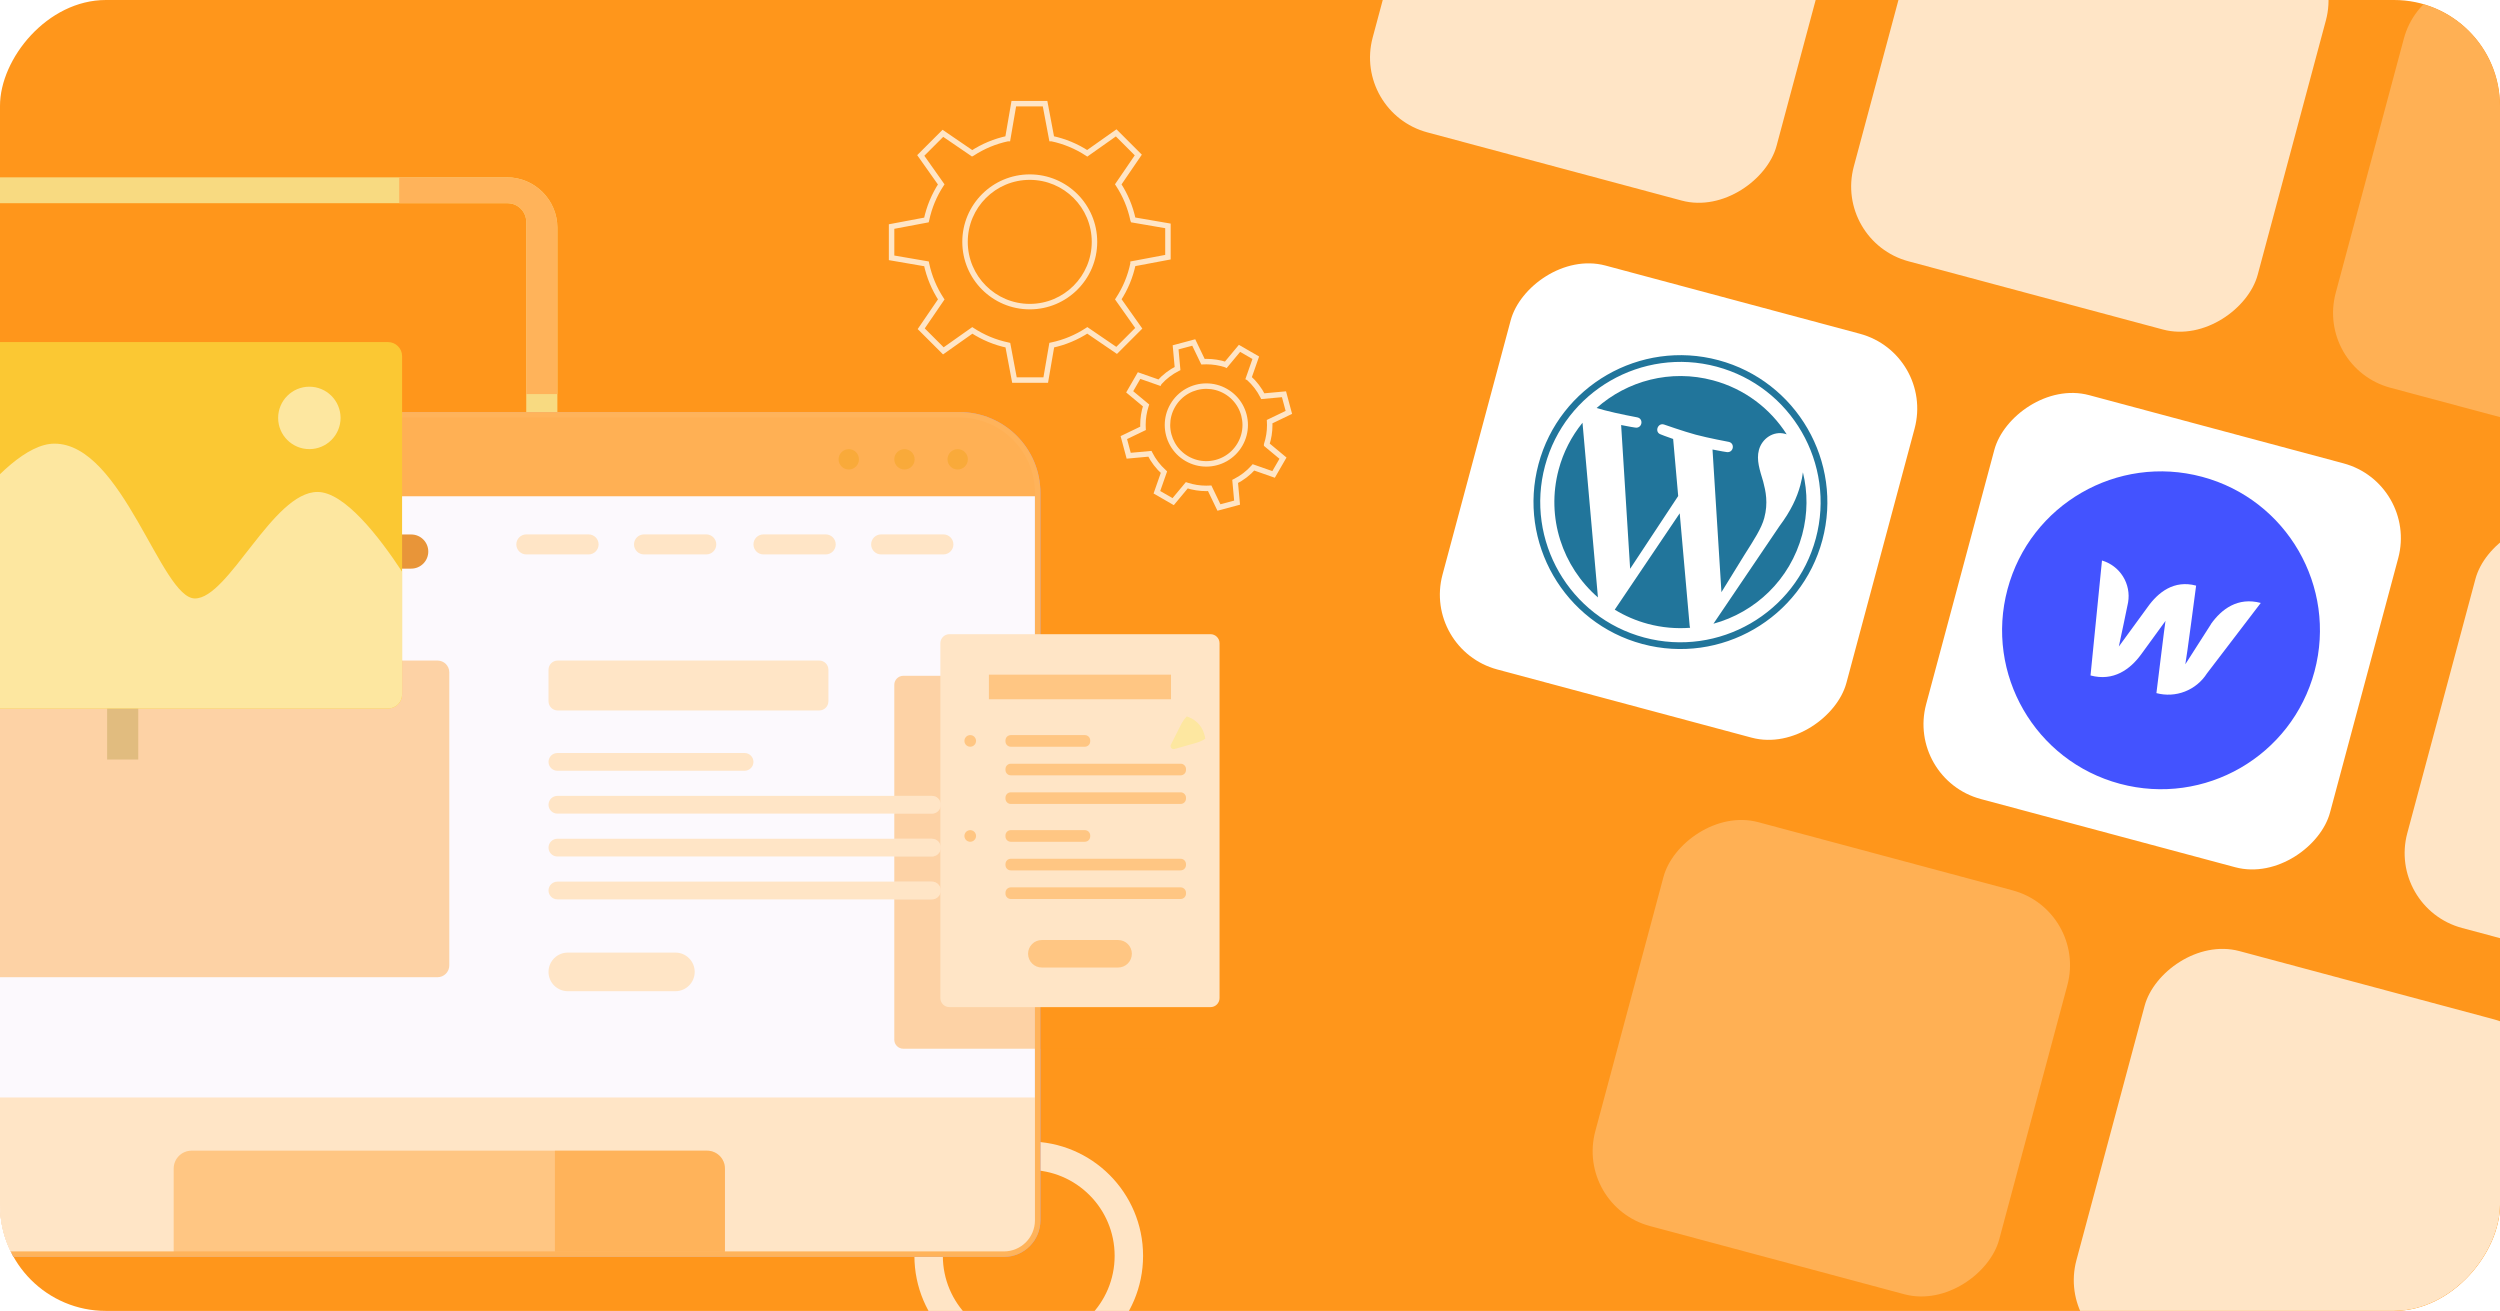 <svg width="944" height="495" viewBox="0 0 944 495" fill="none" xmlns="http://www.w3.org/2000/svg">
<g clip-path="url(#clip0_126_319)">
<path d="M0 40C0 17.909 17.909 0 40 0H904C926.091 0 944 17.909 944 40V455C944 477.091 926.091 495 904 495H40C17.909 495 0 477.091 0 455V40Z" fill="#FF961B"/>
<g filter="url(#filter0_d_126_319)">
<rect width="157.875" height="157.875" rx="29.236" transform="matrix(-0.966 -0.259 -0.259 0.966 913.139 178.53)" fill="white"/>
<g clip-path="url(#clip1_126_319)">
<path d="M800.471 291.955C832.479 300.532 865.379 281.537 873.956 249.529C882.532 217.521 863.537 184.621 831.529 176.044C799.521 167.468 766.621 186.463 758.045 218.471C749.468 250.479 768.463 283.379 800.471 291.955Z" fill="#4353FF"/>
<path d="M834.869 231.679L825.181 246.826C825.52 245.558 829.255 217.131 829.255 217.131C820.924 214.898 814.923 219.619 810.926 225.264L800.069 240.136C800.389 238.94 803.57 223.448 803.57 223.448C804.145 220.064 803.459 216.587 801.643 213.674C799.826 210.762 797.004 208.617 793.711 207.646L789.379 251.053C798.072 253.383 804.363 248.74 808.469 243.124L817.688 230.453C817.533 231.033 814.264 257.721 814.264 257.721C817.82 258.669 821.585 258.46 825.015 257.124C828.444 255.789 831.359 253.396 833.336 250.292L853.669 223.672C844.976 221.343 838.83 226.024 834.832 231.67L834.869 231.679Z" fill="white"/>
</g>
</g>
<g filter="url(#filter1_d_126_319)">
<rect width="157.875" height="157.875" rx="29.236" transform="matrix(-0.966 -0.259 -0.259 0.966 730.521 129.598)" fill="white"/>
<g clip-path="url(#clip2_126_319)">
<path d="M588.56 173.274C583.685 191.47 590.046 210.029 603.383 221.59L597.554 155.631C593.347 160.813 590.283 166.825 588.56 173.274ZM666.188 191.587C667.711 185.906 666.724 181.424 665.794 177.893C664.479 173.482 663.154 169.69 664.168 165.903C665.301 161.677 669.56 158.602 674.074 159.812C674.278 159.866 674.465 159.943 674.66 160.008C668.489 150.323 658.818 142.828 646.85 139.622C630.789 135.318 614.451 139.772 602.887 150.051C603.957 150.372 604.967 150.667 605.831 150.899C610.639 152.187 618.239 153.598 618.239 153.598C620.756 154.116 620.073 157.834 617.519 157.464C617.519 157.464 614.95 157.089 612.14 156.492L615.538 210.773L633.684 183.296L631.779 161.753C629.343 160.944 627.076 160.023 627.076 160.023C624.638 159.214 625.943 155.504 628.381 156.314C628.381 156.314 635.817 158.931 640.334 160.142C645.142 161.43 652.742 162.841 652.742 162.841C655.261 163.36 654.577 167.077 652.022 166.707C652.022 166.707 649.448 166.331 646.643 165.735L650.015 219.605L658.706 205.511C662.397 199.685 665.134 195.523 666.188 191.587Z" fill="#21759B"/>
<path d="M634.261 189.829L609.728 226.213C613.612 228.585 617.817 230.388 622.213 231.566C627.566 233 632.948 233.45 638.177 233.051C638.104 232.815 638.051 232.574 638.02 232.33L634.261 189.829ZM680.78 174.344C680.585 175.861 680.276 177.463 679.823 179.154C678.573 183.819 676.297 188.83 671.915 194.684L646.994 231.521C662.797 227.213 675.957 214.87 680.502 197.91C682.644 189.918 682.616 181.855 680.78 174.344Z" fill="#21759B"/>
<path d="M648.89 132.004C619.342 124.087 588.86 141.684 580.943 171.232C573.024 200.784 590.624 231.264 620.172 239.181C649.72 247.099 680.205 229.503 688.123 199.951C696.04 170.403 678.438 139.921 648.89 132.004ZM620.83 236.725C592.637 229.171 575.845 200.086 583.4 171.891C590.954 143.697 620.038 126.907 648.232 134.461C676.424 142.015 693.215 171.098 685.661 199.292C678.106 227.487 649.023 244.279 620.83 236.725Z" fill="#21759B"/>
</g>
</g>
<g filter="url(#filter2_d_126_319)">
<rect width="157.875" height="157.875" rx="29.236" transform="matrix(-0.966 -0.259 -0.259 0.966 788.211 339.776)" fill="#FFB054"/>
</g>
<g filter="url(#filter3_d_126_319)">
<rect width="157.875" height="157.875" rx="29.236" transform="matrix(-0.966 -0.259 -0.259 0.966 885.824 -24.518)" fill="#FFE5C6"/>
</g>
<g filter="url(#filter4_d_126_319)">
<rect width="157.875" height="157.875" rx="29.236" transform="matrix(-0.966 -0.259 -0.259 0.966 969.888 388.456)" fill="#FFE5C6"/>
</g>
<g filter="url(#filter5_d_126_319)">
<rect width="157.875" height="157.875" rx="29.236" transform="matrix(-0.966 -0.259 -0.259 0.966 704.147 -73.198)" fill="#FFE5C6"/>
</g>
<g filter="url(#filter6_d_126_319)">
<path d="M1060.19 51.461C1064.36 35.864 1055.11 19.833 1039.51 15.654L943.497 -10.073C927.901 -14.252 911.87 -4.997 907.691 10.6L881.963 106.615C877.784 122.212 887.04 138.243 902.636 142.422L998.652 168.149C1014.25 172.328 1030.28 163.073 1034.46 147.476L1060.19 51.461Z" fill="#FFB054"/>
</g>
<g filter="url(#filter7_d_126_319)">
<rect width="157.875" height="157.875" rx="29.236" transform="matrix(-0.966 -0.259 -0.259 0.966 1094.82 227.21)" fill="#FFE5C6"/>
</g>
<path d="M191.647 306.926H-70.731C-74.632 306.926 -77.793 303.764 -77.793 299.865V83.8C-77.793 79.899 -74.632 76.738 -70.731 76.738H191.647C195.548 76.738 198.709 79.899 198.709 83.8V299.865C198.709 303.764 195.548 306.926 191.647 306.926ZM-89.554 86.03V297.633C-89.554 308.169 -81.013 316.71 -70.477 316.71H191.393C201.927 316.71 210.47 308.169 210.47 297.633V86.03C210.47 75.495 201.927 66.954 191.393 66.954H-70.477C-81.013 66.954 -89.554 75.495 -89.554 86.03Z" fill="#F8DA81"/>
<path d="M388.453 506.636C370.537 506.636 356.018 492.116 356.018 474.2C356.018 456.284 370.537 441.764 388.453 441.764C406.37 441.764 420.889 456.284 420.889 474.2C420.889 492.116 406.37 506.636 388.453 506.636ZM388.453 431.028C364.606 431.028 345.282 450.353 345.282 474.2C345.282 498.047 364.606 517.372 388.453 517.372C412.299 517.372 431.625 498.047 431.625 474.2C431.625 450.353 412.299 431.028 388.453 431.028Z" fill="#FFE5C6"/>
<path d="M391.828 186.154V460.792C391.828 467.85 386.108 473.572 379.049 473.572H-39.733C-46.791 473.572 -52.513 467.85 -52.513 460.792V186.154C-52.513 169.856 -39.293 156.628 -22.987 156.628H362.302C378.612 156.628 391.828 169.856 391.828 186.154Z" fill="#FCF9FD"/>
<path d="M391.828 186.154H390.795V460.792C390.795 464.04 389.482 466.971 387.355 469.1C385.226 471.227 382.296 472.538 379.049 472.54H-39.733C-42.981 472.538 -45.911 471.227 -48.038 469.1C-50.167 466.971 -51.478 464.04 -51.481 460.792V186.154C-51.478 178.288 -48.292 171.17 -43.134 166.009C-37.975 160.851 -30.857 157.66 -22.987 157.66H362.302C370.176 157.66 377.292 160.851 382.45 166.009C387.609 171.17 390.795 178.288 390.795 186.154H391.828H392.86C392.86 169.287 379.182 155.598 362.302 155.595H-22.987C-39.865 155.598 -53.544 169.287 -53.546 186.154V460.792C-53.544 468.42 -47.361 474.603 -39.733 474.605H379.049C386.678 474.603 392.86 468.42 392.86 460.792V186.154H391.828Z" fill="#AA9CD5"/>
<path d="M391.828 186.154V187.397H-52.513V186.154C-52.513 169.856 -39.293 156.628 -22.987 156.628H362.302C378.612 156.628 391.828 169.856 391.828 186.154Z" fill="#FFB054"/>
<path d="M25.269 210.717H-28.071C-31.634 210.717 -34.523 207.828 -34.523 204.266C-34.523 200.704 -31.634 197.817 -28.071 197.817H25.269C28.831 197.817 31.72 200.704 31.72 204.266C31.72 207.828 28.831 210.717 25.269 210.717Z" fill="#F9AA3A"/>
<path d="M222.247 209.352H198.747C196.659 209.352 194.964 207.659 194.964 205.569C194.964 203.479 196.659 201.786 198.747 201.786H222.247C224.337 201.786 226.03 203.479 226.03 205.569C226.03 207.659 224.337 209.352 222.247 209.352Z" fill="#FFE5C6"/>
<path d="M266.685 209.352H243.184C241.095 209.352 239.401 207.659 239.401 205.569C239.401 203.479 241.095 201.786 243.184 201.786H266.685C268.772 201.786 270.468 203.479 270.468 205.569C270.468 207.659 268.772 209.352 266.685 209.352Z" fill="#FFE5C6"/>
<path d="M311.787 209.352H288.287C286.197 209.352 284.504 207.659 284.504 205.569C284.504 203.479 286.197 201.786 288.287 201.786H311.787C313.875 201.786 315.57 203.479 315.57 205.569C315.57 207.659 313.875 209.352 311.787 209.352Z" fill="#FFE5C6"/>
<path d="M356.222 209.352H332.722C330.634 209.352 328.939 207.659 328.939 205.569C328.939 203.479 330.634 201.786 332.722 201.786H356.222C358.314 201.786 360.008 203.479 360.008 205.569C360.008 207.659 358.314 209.352 356.222 209.352Z" fill="#FFE5C6"/>
<path d="M165.192 369H-8.72C-11.188 369 -13.187 366.999 -13.187 364.534V253.885C-13.187 251.419 -11.188 249.42 -8.72 249.42H165.192C167.659 249.42 169.658 251.419 169.658 253.885V364.534C169.658 366.999 167.659 369 165.192 369Z" fill="#FF961B" fill-opacity="0.39"/>
<path d="M309.333 268.274H210.594C208.675 268.274 207.12 266.719 207.12 264.801V252.892C207.12 250.975 208.675 249.42 210.594 249.42H309.333C311.252 249.42 312.809 250.975 312.809 252.892V264.801C312.809 266.719 311.252 268.274 309.333 268.274Z" fill="#FFE5C6"/>
<path d="M281.154 291.037H210.47C208.619 291.037 207.12 289.538 207.12 287.688C207.12 285.84 208.619 284.338 210.47 284.338H281.154C283.004 284.338 284.503 285.84 284.503 287.688C284.503 289.538 283.004 291.037 281.154 291.037Z" fill="#FFE5C6"/>
<path d="M351.884 307.225H210.47C208.619 307.225 207.12 305.726 207.12 303.875C207.12 302.025 208.619 300.526 210.47 300.526H351.884C353.732 300.526 355.231 302.025 355.231 303.875C355.231 305.726 353.732 307.225 351.884 307.225Z" fill="#FFE5C6"/>
<path d="M351.884 323.413H210.47C208.619 323.413 207.12 321.914 207.12 320.065C207.12 318.213 208.619 316.716 210.47 316.716H351.884C353.732 316.716 355.231 318.213 355.231 320.065C355.231 321.914 353.732 323.413 351.884 323.413Z" fill="#FFE5C6"/>
<path d="M351.884 339.603H210.47C208.619 339.603 207.12 338.102 207.12 336.253C207.12 334.403 208.619 332.904 210.47 332.904H351.884C353.732 332.904 355.231 334.403 355.231 336.253C355.231 338.102 353.732 339.603 351.884 339.603Z" fill="#FFE5C6"/>
<path d="M255.031 374.275H214.408C210.383 374.275 207.12 371.012 207.12 366.985C207.12 362.961 210.383 359.696 214.408 359.696H255.031C259.056 359.696 262.319 362.961 262.319 366.985C262.319 371.012 259.056 374.275 255.031 374.275Z" fill="#FFE5C6"/>
<path d="M391.828 414.405V460.792C391.828 467.85 386.108 473.572 379.049 473.572H-39.733C-46.791 473.572 -52.513 467.85 -52.513 460.792V414.405H391.828Z" fill="#FFE5C6"/>
<path d="M273.736 441.256V473.572H65.582V441.256C65.582 437.521 68.61 434.493 72.343 434.493H266.971C270.707 434.493 273.736 437.521 273.736 441.256Z" fill="#FF961B" fill-opacity="0.39"/>
<path d="M324.344 173.441C324.344 175.566 322.622 177.286 320.497 177.286C318.374 177.286 316.652 175.566 316.652 173.441C316.652 171.316 318.374 169.596 320.497 169.596C322.622 169.596 324.344 171.316 324.344 173.441Z" fill="#F9AA3A"/>
<path d="M345.369 173.441C345.369 175.566 343.649 177.286 341.524 177.286C339.401 177.286 337.681 175.566 337.681 173.441C337.681 171.316 339.401 169.596 341.524 169.596C343.649 169.596 345.369 171.316 345.369 173.441Z" fill="#F9AA3A"/>
<path d="M365.466 173.441C365.466 175.566 363.743 177.286 361.619 177.286C359.496 177.286 357.773 175.566 357.773 173.441C357.773 171.316 359.496 169.596 361.619 169.596C363.743 169.596 365.466 171.316 365.466 173.441Z" fill="#F9AA3A"/>
<path d="M391.828 186.154H390.795V460.792C390.795 464.04 389.482 466.971 387.355 469.1C385.226 471.227 382.296 472.538 379.049 472.54H-39.733C-42.981 472.538 -45.911 471.227 -48.038 469.1C-50.167 466.971 -51.478 464.04 -51.481 460.792V186.154C-51.478 178.288 -48.292 171.17 -43.134 166.009C-37.975 160.851 -30.857 157.66 -22.987 157.66H362.302C370.176 157.66 377.292 160.851 382.45 166.009C387.609 171.17 390.795 178.288 390.795 186.154H391.828H392.86C392.86 169.287 379.182 155.598 362.302 155.595H-22.987C-39.865 155.598 -53.544 169.287 -53.546 186.154V460.792C-53.544 468.42 -47.361 474.603 -39.733 474.605H379.049C386.678 474.603 392.86 468.42 392.86 460.792V186.154H391.828Z" fill="#FFB35A"/>
<path d="M155.269 214.717H101.929C98.367 214.717 95.478 211.828 95.478 208.266C95.478 204.704 98.367 201.817 101.929 201.817H155.269C158.831 201.817 161.72 204.704 161.72 208.266C161.72 211.828 158.831 214.717 155.269 214.717Z" fill="#E89539"/>
<path d="M40.446 286.795H52.207V148.427H40.446V286.795Z" fill="#E1BC7F"/>
<path d="M151.83 134.486V262.209C151.83 265.152 149.439 267.527 146.511 267.527H-23.799C-26.727 267.527 -29.117 265.152 -29.117 262.209V134.486C-29.117 131.544 -26.727 129.169 -23.799 129.169H146.511C149.439 129.169 151.83 131.544 151.83 134.486Z" fill="#FBC833"/>
<path d="M151.83 215.868V262.209C151.83 265.152 149.439 267.527 146.511 267.527H-23.799C-26.727 267.527 -29.117 265.152 -29.117 262.209V217.617C-29.117 217.617 -0.051 167.521 20.554 167.521C46.233 167.521 60.851 225.978 73.607 225.978C86.36 225.978 102.998 185.763 119.893 185.763C130.017 185.763 143.027 202.472 151.83 215.868Z" fill="#FDE7A0"/>
<path d="M128.599 157.803C128.599 164.31 123.323 169.588 116.814 169.588C110.305 169.588 105.028 164.31 105.028 157.803C105.028 151.294 110.305 146.018 116.814 146.018C123.323 146.018 128.599 151.294 128.599 157.803Z" fill="#FDE7A0"/>
<path d="M439.677 396.003H392.861V255.177H439.677C441.569 255.177 443.101 256.71 443.101 258.603V392.579C443.101 394.471 441.569 396.003 439.677 396.003Z" fill="#FF961B" fill-opacity="0.39"/>
<path d="M390.796 396.003H341.105C339.213 396.003 337.681 394.471 337.681 392.579V339.603H351.884C353.732 339.603 355.231 338.101 355.231 336.253C355.231 334.403 353.732 332.904 351.884 332.904H337.681V323.413H351.884C353.732 323.413 355.231 321.913 355.231 320.065C355.231 318.213 353.732 316.716 351.884 316.716H337.681V307.225H351.884C353.732 307.225 355.231 305.726 355.231 303.875C355.231 302.025 353.732 300.526 351.884 300.526H337.681V258.603C337.681 256.71 339.213 255.177 341.105 255.177H390.796V396.003Z" fill="#FF961B" fill-opacity="0.39"/>
<path d="M457.079 380.292H358.507C356.615 380.292 355.081 378.758 355.081 376.866V242.891C355.081 240.999 356.615 239.465 358.507 239.465H457.079C458.971 239.465 460.503 240.999 460.503 242.891V376.866C460.503 378.758 458.971 380.292 457.079 380.292Z" fill="#FFE5C6"/>
<path d="M442.174 264.055H373.41V254.762H442.174V264.055Z" fill="#FF961B" fill-opacity="0.39"/>
<path d="M422.194 365.34H393.389C390.521 365.34 388.195 363.014 388.195 360.144C388.195 357.276 390.521 354.948 393.389 354.948H422.194C425.064 354.948 427.39 357.276 427.39 360.144C427.39 363.014 425.064 365.34 422.194 365.34Z" fill="#FF961B" fill-opacity="0.39"/>
<path d="M409.641 281.965H381.686C380.567 281.965 379.663 281.057 379.663 279.94V279.595C379.663 278.478 380.567 277.571 381.686 277.571H409.641C410.76 277.571 411.667 278.478 411.667 279.595V279.94C411.667 281.057 410.76 281.965 409.641 281.965Z" fill="#FF961B" fill-opacity="0.39"/>
<path d="M445.808 292.77H381.686C380.567 292.77 379.663 291.861 379.663 290.744V290.399C379.663 289.282 380.567 288.375 381.686 288.375H445.808C446.927 288.375 447.832 289.282 447.832 290.399V290.744C447.832 291.861 446.927 292.77 445.808 292.77Z" fill="#FF961B" fill-opacity="0.39"/>
<path d="M445.808 303.574H381.686C380.567 303.574 379.663 302.667 379.663 301.55V301.205C379.663 300.088 380.567 299.179 381.686 299.179H445.808C446.927 299.179 447.832 300.088 447.832 301.205V301.55C447.832 302.667 446.927 303.574 445.808 303.574Z" fill="#FF961B" fill-opacity="0.39"/>
<path d="M368.555 279.766C368.555 280.98 367.57 281.965 366.358 281.965C365.144 281.965 364.163 280.98 364.163 279.766C364.163 278.554 365.144 277.571 366.358 277.571C367.57 277.571 368.555 278.554 368.555 279.766Z" fill="#FF961B" fill-opacity="0.39"/>
<path d="M409.641 317.852H381.686C380.567 317.852 379.663 316.945 379.663 315.828V315.483C379.663 314.366 380.567 313.459 381.686 313.459H409.641C410.76 313.459 411.667 314.366 411.667 315.483V315.828C411.667 316.945 410.76 317.852 409.641 317.852Z" fill="#FF961B" fill-opacity="0.39"/>
<path d="M445.808 328.658H381.686C380.567 328.658 379.663 327.749 379.663 326.632V326.287C379.663 325.17 380.567 324.264 381.686 324.264H445.808C446.927 324.264 447.832 325.17 447.832 326.287V326.632C447.832 327.749 446.927 328.658 445.808 328.658Z" fill="#FF961B" fill-opacity="0.39"/>
<path d="M445.808 339.462H381.686C380.567 339.462 379.663 338.556 379.663 337.439V337.094C379.663 335.977 380.567 335.068 381.686 335.068H445.808C446.927 335.068 447.832 335.977 447.832 337.094V337.439C447.832 338.556 446.927 339.462 445.808 339.462Z" fill="#FF961B" fill-opacity="0.39"/>
<path d="M368.555 315.655C368.555 316.869 367.57 317.852 366.358 317.852C365.144 317.852 364.163 316.869 364.163 315.655C364.163 314.442 365.144 313.459 366.358 313.459C367.57 313.459 368.555 314.442 368.555 315.655Z" fill="#FF961B" fill-opacity="0.39"/>
<path d="M455.123 278.946C454.055 279.642 452.884 280.163 451.66 280.51L446.881 281.872L443.499 282.82C442.511 283.097 441.671 282.077 442.133 281.162L443.715 278.031L445.95 273.59C446.524 272.472 447.247 271.45 448.112 270.533C449.939 271.074 454.183 272.956 455.123 278.946Z" fill="#FDE7A0"/>
<path d="M210.47 148.789H198.709V83.8C198.709 79.899 195.548 76.737 191.647 76.737H150.74V66.953H191.393C201.926 66.953 210.47 75.494 210.47 86.03V148.789Z" fill="#FFB35A"/>
<path d="M273.737 472.54H209.528V434.493H266.972C270.707 434.493 273.737 437.521 273.737 441.256V472.54Z" fill="#FF961B" fill-opacity="0.39"/>
<path d="M388.837 115.779V114.747C382.368 114.747 376.521 112.126 372.284 107.884C368.046 103.641 365.428 97.793 365.428 91.323C365.428 84.853 368.047 79.007 372.282 74.767C376.521 70.532 382.368 67.913 388.837 67.913C395.307 67.913 401.151 70.532 405.391 74.767C409.626 79.007 412.245 84.851 412.245 91.323C412.245 97.793 409.626 103.641 405.391 107.884C401.151 112.126 395.305 114.747 388.837 114.747V115.779V116.812C402.911 116.812 414.31 105.394 414.31 91.323C414.31 77.248 402.909 65.849 388.837 65.849C374.764 65.849 363.363 77.248 363.363 91.323C363.363 105.394 374.762 116.812 388.837 116.812V115.779ZM427.836 99.595L428.026 100.609L442.047 97.966V84.428L428.013 82.012L427.838 83.03L428.796 82.645L428.794 82.639L427.836 83.023L428.845 82.811C427.796 77.824 425.828 73.161 423.121 69.037L422.258 69.603L423.111 70.185L431.156 58.398L421.583 48.824L409.944 57.043L410.541 57.888L411.105 57.023C406.968 54.317 402.32 52.362 397.321 51.315L397.215 51.292H397.106V52.325L398.12 52.132L395.476 38.119H381.938L379.524 52.149L380.542 52.325V51.292H380.538H380.428L380.325 51.315C375.336 52.364 370.673 54.334 366.547 57.041L367.115 57.904L366.653 56.981L366.648 56.983L367.111 57.906L367.693 57.053L355.908 49.008L346.335 58.582L354.558 70.226L355.402 69.629L354.537 69.066C351.832 73.202 349.876 77.853 348.827 82.84L349.837 83.052L348.835 82.802L348.833 82.809L349.835 83.061L349.645 82.045L335.627 84.688V98.226L349.663 100.642L349.837 99.624L348.827 99.837C349.876 104.838 351.846 109.487 354.552 113.623L355.417 113.057L354.564 112.475L346.518 124.256L356.094 133.83L367.743 125.602L367.146 124.76L366.582 125.625C370.717 128.328 375.365 130.298 380.356 131.333L380.565 130.323L380.315 131.325H380.319L380.569 130.323L379.555 130.515L382.198 144.537H395.739L398.155 130.499L397.139 130.323L397.349 131.333C402.349 130.286 406.997 128.316 411.129 125.613L410.566 124.748L409.983 125.6L421.766 133.646L431.342 124.072L423.119 112.43L422.274 113.024L423.14 113.59C425.843 109.456 427.813 104.808 428.845 99.806L428.868 99.701V99.595H427.836L428.026 100.609L427.836 99.595H426.803V99.597H427.836L426.824 99.387C425.845 104.128 423.978 108.535 421.411 112.461L421.027 113.047L428.651 123.843L421.517 130.976L410.576 123.506L410 123.884C406.074 126.451 401.667 128.318 396.926 129.313L396.238 129.456L394 142.472H383.91L381.461 129.483L380.815 129.322L380.794 129.315L380.775 129.311C376.044 128.33 371.64 126.464 367.712 123.897L367.123 123.513L356.323 131.139L349.189 124.006L356.658 113.07L356.28 112.492C353.711 108.566 351.844 104.159 350.849 99.414L350.704 98.726L337.692 96.487V86.4L350.677 83.953L350.838 83.302L350.845 83.284L350.849 83.265C351.844 78.53 353.699 74.121 356.265 70.195L356.65 69.607L349.025 58.811L356.158 51.678L367.028 59.102L367.576 58.827L367.629 58.8L367.681 58.767C371.594 56.199 376.018 54.33 380.749 53.334L380.538 52.325V53.357H380.542H381.411L383.677 40.184H393.764L396.249 53.357H397.108V52.325L396.895 53.334C401.643 54.332 406.049 56.184 409.975 58.751L410.564 59.135L421.353 51.513L428.486 58.648L421.015 69.592L421.395 70.168C423.962 74.082 425.828 78.503 426.826 83.236L426.842 83.323L426.88 83.412L427.092 83.948L439.982 86.166V96.254L426.803 98.738V99.595H427.836Z" fill="#FFE5C6"/>
<path d="M448.173 173.193L448.689 172.299C444.313 169.772 441.87 165.189 441.87 160.471C441.87 158.154 442.459 155.81 443.702 153.656C446.229 149.276 450.81 146.831 455.526 146.829C457.841 146.831 460.181 147.418 462.335 148.661C466.713 151.188 469.158 155.769 469.16 160.485C469.16 162.8 468.571 165.142 467.328 167.294C464.8 171.676 460.212 174.125 455.491 174.127C453.178 174.127 450.839 173.538 448.689 172.299L448.173 173.193L447.656 174.088C450.126 175.512 452.829 176.192 455.491 176.192C460.922 176.192 466.207 173.367 469.118 168.326C470.543 165.854 471.225 163.151 471.225 160.485C471.227 155.06 468.406 149.78 463.367 146.872C460.895 145.445 458.19 144.764 455.526 144.764C450.101 144.764 444.821 147.585 441.914 152.624C440.485 155.095 439.803 157.803 439.805 160.471C439.803 165.896 442.62 171.178 447.656 174.088L448.173 173.193ZM473.31 176.481L472.97 177.456L481.376 180.403L485.783 172.764L478.944 167.075L478.285 167.868H479.316V167.866H478.285L479.266 168.186C480.084 165.687 480.482 163.11 480.482 160.555C480.482 160.087 480.468 159.618 480.443 159.153L479.411 159.211L479.859 160.142L487.89 156.281L485.606 147.762L476.743 148.574L476.835 149.602L477.759 149.138C476.396 146.445 474.533 143.99 472.21 141.91L472.106 141.817L471.981 141.755L471.518 142.678L472.493 143.019L475.439 134.616L467.803 130.208L462.112 137.047L462.905 137.708L463.367 136.783H463.365L463.297 136.748L463.225 136.725C460.726 135.907 458.147 135.509 455.594 135.509C455.126 135.509 454.657 135.521 454.19 135.548L454.25 136.578V135.546H454.248V136.578L455.177 136.13L451.316 128.101L442.799 130.385L443.613 139.255L444.641 139.162L444.175 138.239C441.48 139.601 439.025 141.464 436.949 143.781L436.856 143.884L436.792 144.012L437.715 144.473L438.056 143.5L429.651 140.553L425.244 148.19L432.084 153.881L432.745 153.088L431.764 152.766C430.94 155.277 430.543 157.854 430.543 160.415C430.543 160.88 430.556 161.342 430.583 161.805L431.613 161.747L431.165 160.816L423.138 164.675L425.422 173.193L434.294 172.38L434.201 171.351L433.28 171.818C434.64 174.511 436.497 176.972 438.82 179.042L439.508 178.271L438.779 179.002L438.781 179.004L439.51 178.273L438.535 177.933L435.588 186.34L443.229 190.748L448.918 183.907L448.125 183.246L447.803 184.227C450.314 185.049 452.893 185.447 455.452 185.447C455.915 185.447 456.377 185.433 456.838 185.408L456.78 184.378L455.85 184.824L459.712 192.855L468.23 190.571L467.417 181.701L466.388 181.796L466.853 182.717C469.546 181.357 472.007 179.498 474.083 177.169L473.31 176.481L472.97 177.456L473.31 176.481L472.54 175.795C470.642 177.927 468.391 179.626 465.922 180.873L465.296 181.191L466.015 189.026L460.831 190.416L457.412 183.308L456.724 183.345C456.301 183.37 455.875 183.382 455.452 183.382C453.106 183.382 450.746 183.019 448.447 182.265L447.78 182.046L442.754 188.089L438.103 185.406L440.699 178.003L440.239 177.542L440.218 177.522L440.195 177.501C438.071 175.607 436.371 173.357 435.122 170.887L434.806 170.259L426.967 170.978L425.577 165.794L432.683 162.377L432.644 161.687C432.621 161.266 432.608 160.84 432.608 160.415C432.608 158.069 432.972 155.709 433.726 153.41L433.945 152.743L427.902 147.717L430.585 143.069L438.232 145.749L438.64 144.931L437.717 144.469L438.486 145.158C440.389 143.036 442.638 141.33 445.106 140.083L445.732 139.767L445.013 131.93L450.196 130.54L453.598 137.611H454.25H454.279L454.31 137.609C454.735 137.584 455.165 137.574 455.594 137.574C457.932 137.574 460.294 137.937 462.582 138.687L462.903 137.706L462.442 138.629L462.444 138.631L463.175 138.996L468.276 132.865L472.924 135.548L470.242 143.195L471.06 143.604L471.52 142.678L470.832 143.449C472.963 145.357 474.667 147.601 475.914 150.069L476.23 150.695L484.063 149.978L485.453 155.162L478.341 158.579L478.38 159.269C478.405 159.698 478.417 160.126 478.417 160.555C478.417 162.893 478.052 165.253 477.302 167.544L477.253 167.7V167.868V168.351L483.125 173.239L480.443 177.887L473.001 175.279L472.54 175.795L473.31 176.481Z" fill="#FFE5C6"/>
</g>
<defs>
<filter id="filter0_d_126_319" x="697.783" y="119.669" width="237.356" height="237.356" filterUnits="userSpaceOnUse" color-interpolation-filters="sRGB">
<feFlood flood-opacity="0" result="BackgroundImageFix"/>
<feColorMatrix in="SourceAlpha" type="matrix" values="0 0 0 0 0 0 0 0 0 0 0 0 0 0 0 0 0 0 127 0" result="hardAlpha"/>
<feMorphology radius="2" operator="dilate" in="SourceAlpha" result="effect1_dropShadow_126_319"/>
<feOffset dy="4"/>
<feGaussianBlur stdDeviation="10"/>
<feComposite in2="hardAlpha" operator="out"/>
<feColorMatrix type="matrix" values="0 0 0 0 0.725 0 0 0 0 0.432 0 0 0 0 0.089 0 0 0 1 0"/>
<feBlend mode="normal" in2="BackgroundImageFix" result="effect1_dropShadow_126_319"/>
<feBlend mode="normal" in="SourceGraphic" in2="effect1_dropShadow_126_319" result="shape"/>
</filter>
<filter id="filter1_d_126_319" x="515.166" y="70.737" width="237.356" height="237.356" filterUnits="userSpaceOnUse" color-interpolation-filters="sRGB">
<feFlood flood-opacity="0" result="BackgroundImageFix"/>
<feColorMatrix in="SourceAlpha" type="matrix" values="0 0 0 0 0 0 0 0 0 0 0 0 0 0 0 0 0 0 127 0" result="hardAlpha"/>
<feMorphology radius="2" operator="dilate" in="SourceAlpha" result="effect1_dropShadow_126_319"/>
<feOffset dy="4"/>
<feGaussianBlur stdDeviation="10"/>
<feComposite in2="hardAlpha" operator="out"/>
<feColorMatrix type="matrix" values="0 0 0 0 0.725 0 0 0 0 0.432 0 0 0 0 0.089 0 0 0 1 0"/>
<feBlend mode="normal" in2="BackgroundImageFix" result="effect1_dropShadow_126_319"/>
<feBlend mode="normal" in="SourceGraphic" in2="effect1_dropShadow_126_319" result="shape"/>
</filter>
<filter id="filter2_d_126_319" x="579.419" y="287.479" width="224.229" height="224.229" filterUnits="userSpaceOnUse" color-interpolation-filters="sRGB">
<feFlood flood-opacity="0" result="BackgroundImageFix"/>
<feColorMatrix in="SourceAlpha" type="matrix" values="0 0 0 0 0 0 0 0 0 0 0 0 0 0 0 0 0 0 127 0" result="hardAlpha"/>
<feMorphology radius="2" operator="dilate" in="SourceAlpha" result="effect1_dropShadow_126_319"/>
<feOffset dy="4"/>
<feGaussianBlur stdDeviation="10"/>
<feComposite in2="hardAlpha" operator="out"/>
<feColorMatrix type="matrix" values="0 0 0 0 0.725 0 0 0 0 0.432 0 0 0 0 0.089 0 0 0 1 0"/>
<feBlend mode="normal" in2="BackgroundImageFix" result="effect1_dropShadow_126_319"/>
<feBlend mode="normal" in="SourceGraphic" in2="effect1_dropShadow_126_319" result="shape"/>
</filter>
<filter id="filter3_d_126_319" x="677.031" y="-76.815" width="224.229" height="224.229" filterUnits="userSpaceOnUse" color-interpolation-filters="sRGB">
<feFlood flood-opacity="0" result="BackgroundImageFix"/>
<feColorMatrix in="SourceAlpha" type="matrix" values="0 0 0 0 0 0 0 0 0 0 0 0 0 0 0 0 0 0 127 0" result="hardAlpha"/>
<feMorphology radius="2" operator="dilate" in="SourceAlpha" result="effect1_dropShadow_126_319"/>
<feOffset dy="4"/>
<feGaussianBlur stdDeviation="10"/>
<feComposite in2="hardAlpha" operator="out"/>
<feColorMatrix type="matrix" values="0 0 0 0 0.725 0 0 0 0 0.432 0 0 0 0 0.089 0 0 0 1 0"/>
<feBlend mode="normal" in2="BackgroundImageFix" result="effect1_dropShadow_126_319"/>
<feBlend mode="normal" in="SourceGraphic" in2="effect1_dropShadow_126_319" result="shape"/>
</filter>
<filter id="filter4_d_126_319" x="761.095" y="336.158" width="224.229" height="224.229" filterUnits="userSpaceOnUse" color-interpolation-filters="sRGB">
<feFlood flood-opacity="0" result="BackgroundImageFix"/>
<feColorMatrix in="SourceAlpha" type="matrix" values="0 0 0 0 0 0 0 0 0 0 0 0 0 0 0 0 0 0 127 0" result="hardAlpha"/>
<feMorphology radius="2" operator="dilate" in="SourceAlpha" result="effect1_dropShadow_126_319"/>
<feOffset dy="4"/>
<feGaussianBlur stdDeviation="10"/>
<feComposite in2="hardAlpha" operator="out"/>
<feColorMatrix type="matrix" values="0 0 0 0 0.725 0 0 0 0 0.432 0 0 0 0 0.089 0 0 0 1 0"/>
<feBlend mode="normal" in2="BackgroundImageFix" result="effect1_dropShadow_126_319"/>
<feBlend mode="normal" in="SourceGraphic" in2="effect1_dropShadow_126_319" result="shape"/>
</filter>
<filter id="filter5_d_126_319" x="495.355" y="-125.495" width="224.229" height="224.229" filterUnits="userSpaceOnUse" color-interpolation-filters="sRGB">
<feFlood flood-opacity="0" result="BackgroundImageFix"/>
<feColorMatrix in="SourceAlpha" type="matrix" values="0 0 0 0 0 0 0 0 0 0 0 0 0 0 0 0 0 0 127 0" result="hardAlpha"/>
<feMorphology radius="2" operator="dilate" in="SourceAlpha" result="effect1_dropShadow_126_319"/>
<feOffset dy="4"/>
<feGaussianBlur stdDeviation="10"/>
<feComposite in2="hardAlpha" operator="out"/>
<feColorMatrix type="matrix" values="0 0 0 0 0.725 0 0 0 0 0.432 0 0 0 0 0.089 0 0 0 1 0"/>
<feBlend mode="normal" in2="BackgroundImageFix" result="effect1_dropShadow_126_319"/>
<feBlend mode="normal" in="SourceGraphic" in2="effect1_dropShadow_126_319" result="shape"/>
</filter>
<filter id="filter6_d_126_319" x="858.96" y="-29.077" width="224.229" height="224.229" filterUnits="userSpaceOnUse" color-interpolation-filters="sRGB">
<feFlood flood-opacity="0" result="BackgroundImageFix"/>
<feColorMatrix in="SourceAlpha" type="matrix" values="0 0 0 0 0 0 0 0 0 0 0 0 0 0 0 0 0 0 127 0" result="hardAlpha"/>
<feMorphology radius="2" operator="dilate" in="SourceAlpha" result="effect1_dropShadow_126_319"/>
<feOffset dy="4"/>
<feGaussianBlur stdDeviation="10"/>
<feComposite in2="hardAlpha" operator="out"/>
<feColorMatrix type="matrix" values="0 0 0 0 0.725 0 0 0 0 0.432 0 0 0 0 0.089 0 0 0 1 0"/>
<feBlend mode="normal" in2="BackgroundImageFix" result="effect1_dropShadow_126_319"/>
<feBlend mode="normal" in="SourceGraphic" in2="effect1_dropShadow_126_319" result="shape"/>
</filter>
<filter id="filter7_d_126_319" x="886.023" y="174.913" width="224.229" height="224.229" filterUnits="userSpaceOnUse" color-interpolation-filters="sRGB">
<feFlood flood-opacity="0" result="BackgroundImageFix"/>
<feColorMatrix in="SourceAlpha" type="matrix" values="0 0 0 0 0 0 0 0 0 0 0 0 0 0 0 0 0 0 127 0" result="hardAlpha"/>
<feMorphology radius="2" operator="dilate" in="SourceAlpha" result="effect1_dropShadow_126_319"/>
<feOffset dy="4"/>
<feGaussianBlur stdDeviation="10"/>
<feComposite in2="hardAlpha" operator="out"/>
<feColorMatrix type="matrix" values="0 0 0 0 0.725 0 0 0 0 0.432 0 0 0 0 0.089 0 0 0 1 0"/>
<feBlend mode="normal" in2="BackgroundImageFix" result="effect1_dropShadow_126_319"/>
<feBlend mode="normal" in="SourceGraphic" in2="effect1_dropShadow_126_319" result="shape"/>
</filter>
<clipPath id="clip0_126_319">
<rect width="944" height="495" rx="40" transform="matrix(-1 0 0 1 944 0)" fill="white"/>
</clipPath>
<clipPath id="clip1_126_319">
<rect width="120" height="120" fill="white" transform="translate(773.574 160.515) rotate(15)"/>
</clipPath>
<clipPath id="clip2_126_319">
<rect width="111.097" height="111.097" fill="white" transform="translate(595.254 117.561) rotate(15)"/>
</clipPath>
</defs>
</svg>
